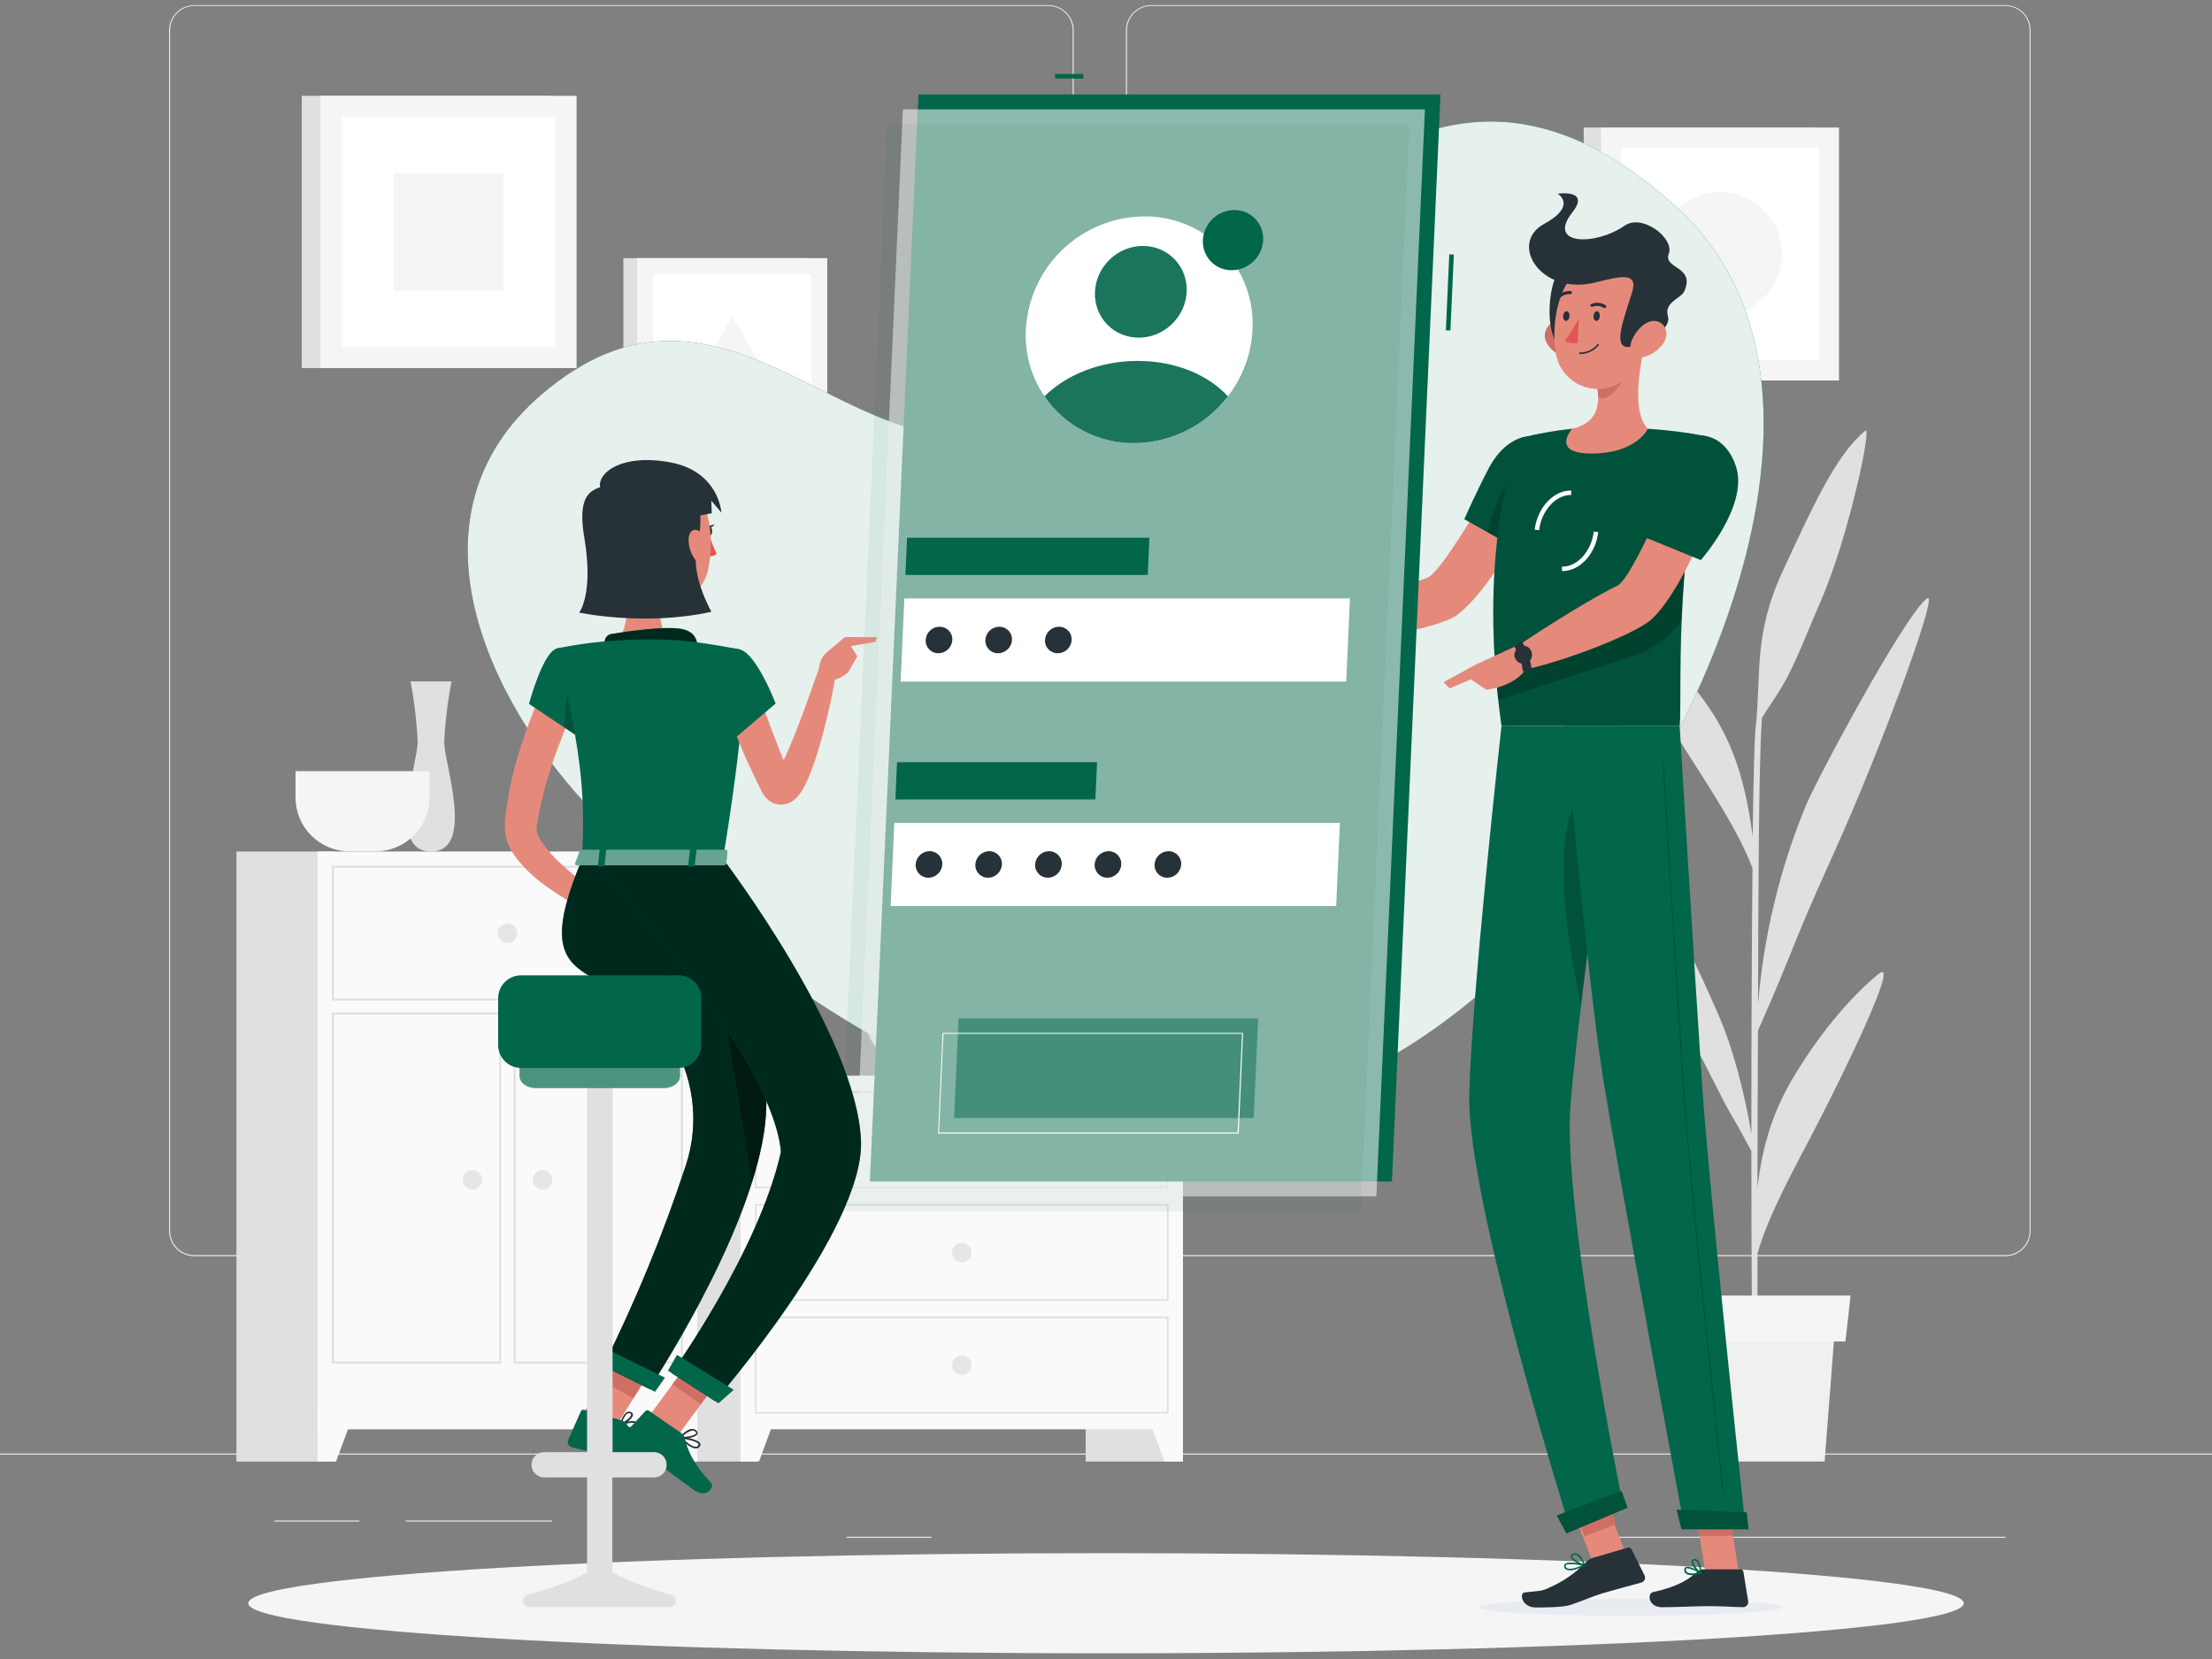 <svg width="260" height="195" viewBox="0 0 260 195" fill="none" xmlns="http://www.w3.org/2000/svg">
<rect x="0" y="0" width="260" height="195" fill="#808080" stroke="none"/>
<g clip-path="url(#clip0_352_7273)">
<path d="M260 170.848H0V170.978H260V170.848Z" fill="#E6E6E6"/>
<path d="M64.907 178.716H47.685V178.846H64.907V178.716Z" fill="#E6E6E6"/>
<path d="M42.235 178.716H32.256V178.846H42.235V178.716Z" fill="#E6E6E6"/>
<path d="M109.486 180.629H99.507V180.759H109.486V180.629Z" fill="#E6E6E6"/>
<path d="M161.517 183.531H139.059V183.661H161.517V183.531Z" fill="#E6E6E6"/>
<path d="M134.43 183.531H131.139V183.661H134.43V183.531Z" fill="#E6E6E6"/>
<path d="M235.742 180.629H187.028V180.759H235.742V180.629Z" fill="#E6E6E6"/>
<path d="M123.24 147.656H22.833C22.047 147.655 21.293 147.341 20.737 146.784C20.181 146.228 19.869 145.473 19.869 144.687V3.543C19.876 2.761 20.191 2.013 20.746 1.462C21.301 0.911 22.051 0.601 22.833 0.6H123.24C124.027 0.6 124.783 0.913 125.339 1.47C125.896 2.026 126.209 2.782 126.209 3.569V144.687C126.209 145.474 125.896 146.229 125.339 146.786C124.783 147.343 124.027 147.656 123.24 147.656ZM22.833 0.704C22.081 0.705 21.36 1.005 20.829 1.537C20.298 2.07 19.999 2.791 19.999 3.543V144.687C19.999 145.439 20.298 146.16 20.829 146.693C21.36 147.225 22.081 147.525 22.833 147.526H123.24C123.993 147.525 124.714 147.225 125.246 146.693C125.778 146.161 126.078 145.439 126.079 144.687V3.543C126.078 2.791 125.778 2.069 125.246 1.537C124.714 1.005 123.993 0.705 123.24 0.704H22.833Z" fill="#E6E6E6"/>
<path d="M235.722 147.656H135.31C134.522 147.655 133.768 147.341 133.212 146.785C132.655 146.228 132.342 145.474 132.34 144.687V3.543C132.349 2.761 132.665 2.013 133.221 1.462C133.776 0.911 134.527 0.601 135.31 0.6H235.722C236.503 0.603 237.251 0.913 237.805 1.464C238.359 2.015 238.673 2.762 238.68 3.543V144.687C238.68 145.472 238.369 146.226 237.814 146.783C237.26 147.339 236.507 147.653 235.722 147.656ZM135.31 0.704C134.557 0.705 133.836 1.005 133.303 1.537C132.771 2.069 132.472 2.791 132.47 3.543V144.687C132.472 145.439 132.771 146.161 133.303 146.693C133.836 147.225 134.557 147.525 135.31 147.526H235.722C236.474 147.525 237.195 147.225 237.728 146.693C238.26 146.161 238.559 145.439 238.561 144.687V3.543C238.559 2.791 238.26 2.069 237.728 1.537C237.195 1.005 236.474 0.705 235.722 0.704H135.31Z" fill="#E6E6E6"/>
<path d="M139.048 126.43H127.613V171.789H139.048V126.43Z" fill="#E0E0E0"/>
<path d="M136.874 171.789H139.048V165.612H134.597L136.874 171.789Z" fill="#FAFAFA"/>
<path d="M88.941 126.43H77.506V171.789H88.941V126.43Z" fill="#E0E0E0"/>
<path d="M139.048 126.43H87.048V167.998H139.048V126.43Z" fill="#FAFAFA"/>
<path d="M137.161 128.473V139.471H88.92V128.473H137.145M137.348 128.27H88.733V139.669H137.363V128.27H137.348Z" fill="#E0E0E0"/>
<path d="M89.216 171.789H87.048V165.612H91.494L89.216 171.789Z" fill="#FAFAFA"/>
<path d="M111.898 133.97C111.898 134.197 111.966 134.419 112.092 134.608C112.218 134.797 112.398 134.944 112.608 135.031C112.818 135.118 113.049 135.141 113.272 135.097C113.495 135.052 113.7 134.943 113.86 134.782C114.021 134.622 114.13 134.417 114.175 134.194C114.219 133.971 114.196 133.74 114.109 133.53C114.022 133.32 113.875 133.14 113.686 133.014C113.497 132.888 113.275 132.82 113.048 132.82C112.743 132.82 112.451 132.942 112.235 133.157C112.02 133.373 111.898 133.665 111.898 133.97Z" fill="#E6E6E6"/>
<path d="M137.161 141.712V152.71H88.92V141.712H137.145M137.348 141.515H88.733V152.913H137.363V141.52L137.348 141.515Z" fill="#E0E0E0"/>
<path d="M111.898 147.24C111.898 147.467 111.966 147.689 112.092 147.878C112.218 148.067 112.398 148.215 112.608 148.302C112.818 148.389 113.049 148.411 113.272 148.367C113.495 148.323 113.7 148.213 113.86 148.053C114.021 147.892 114.13 147.687 114.175 147.464C114.219 147.241 114.196 147.01 114.109 146.8C114.022 146.59 113.875 146.411 113.686 146.284C113.497 146.158 113.275 146.091 113.048 146.091C112.743 146.091 112.451 146.212 112.235 146.427C112.02 146.643 111.898 146.935 111.898 147.24Z" fill="#E6E6E6"/>
<path d="M137.161 154.957V165.96H88.92V154.957H137.145M137.348 154.754H88.733V166.158H137.363V154.754H137.348Z" fill="#E0E0E0"/>
<path d="M111.898 160.458C111.899 160.685 111.968 160.907 112.095 161.095C112.222 161.284 112.401 161.43 112.611 161.516C112.822 161.603 113.052 161.625 113.275 161.58C113.498 161.535 113.702 161.425 113.862 161.264C114.022 161.103 114.131 160.898 114.175 160.676C114.219 160.453 114.196 160.222 114.109 160.012C114.022 159.803 113.874 159.623 113.686 159.497C113.497 159.371 113.275 159.304 113.048 159.304C112.896 159.304 112.746 159.334 112.607 159.392C112.467 159.45 112.34 159.535 112.233 159.642C112.126 159.75 112.042 159.877 111.984 160.017C111.927 160.157 111.898 160.307 111.898 160.458Z" fill="#E6E6E6"/>
<path d="M81.957 100.086H70.522V171.794H81.957V100.086Z" fill="#E0E0E0"/>
<path d="M79.784 171.789H81.957V165.612H77.511L79.784 171.789Z" fill="#FAFAFA"/>
<path d="M39.223 100.086H27.789V171.794H39.223V100.086Z" fill="#E0E0E0"/>
<path d="M81.957 100.086H37.325V168.004H81.957V100.086Z" fill="#FAFAFA"/>
<path d="M80.033 102V117.376H39.25V102H80.033ZM80.272 101.766H39V117.6H80.262V101.771L80.272 101.766Z" fill="#E0E0E0"/>
<path d="M80.033 119.254V160.037H60.606V119.254H80.033ZM80.272 119.014H60.372V160.276H80.272V119.014Z" fill="#E0E0E0"/>
<path d="M58.677 119.254V160.037H39.25V119.254H58.677ZM58.911 119.014H39V160.276H58.9V119.014H58.911Z" fill="#E0E0E0"/>
<path d="M39.499 171.789H37.325V165.612H41.776L39.499 171.789Z" fill="#FAFAFA"/>
<path d="M58.489 109.696C58.488 109.925 58.555 110.148 58.681 110.339C58.807 110.529 58.987 110.678 59.198 110.766C59.409 110.854 59.641 110.878 59.866 110.834C60.09 110.79 60.296 110.681 60.458 110.519C60.62 110.358 60.73 110.152 60.776 109.928C60.821 109.704 60.798 109.472 60.711 109.261C60.623 109.049 60.475 108.869 60.286 108.742C60.096 108.615 59.872 108.547 59.644 108.547C59.338 108.547 59.046 108.668 58.829 108.883C58.613 109.098 58.491 109.391 58.489 109.696Z" fill="#E6E6E6"/>
<path d="M62.608 138.676C62.608 138.904 62.676 139.128 62.803 139.317C62.93 139.507 63.111 139.655 63.322 139.743C63.533 139.83 63.765 139.852 63.989 139.807C64.213 139.762 64.419 139.652 64.58 139.49C64.742 139.328 64.851 139.122 64.895 138.898C64.939 138.673 64.915 138.441 64.827 138.23C64.739 138.019 64.59 137.839 64.4 137.713C64.209 137.587 63.986 137.52 63.757 137.521C63.606 137.521 63.456 137.551 63.316 137.609C63.176 137.667 63.05 137.752 62.943 137.86C62.836 137.967 62.751 138.094 62.694 138.234C62.636 138.374 62.607 138.524 62.608 138.676Z" fill="#E6E6E6"/>
<path d="M54.377 138.676C54.377 138.903 54.446 139.124 54.573 139.313C54.7 139.501 54.879 139.647 55.09 139.734C55.3 139.82 55.531 139.842 55.753 139.797C55.976 139.752 56.18 139.642 56.34 139.481C56.5 139.32 56.609 139.115 56.653 138.893C56.697 138.67 56.674 138.439 56.587 138.229C56.5 138.02 56.352 137.841 56.164 137.714C55.975 137.588 55.753 137.521 55.526 137.521C55.374 137.521 55.224 137.551 55.085 137.609C54.945 137.667 54.818 137.752 54.711 137.86C54.604 137.967 54.52 138.094 54.462 138.234C54.405 138.374 54.376 138.524 54.377 138.676Z" fill="#E6E6E6"/>
<path d="M53.076 80.092H48.256C48.7 82.431 48.98 84.797 49.093 87.175C49.093 89.775 45.422 100.086 50.653 100.086C55.884 100.086 52.213 89.801 52.213 87.175C52.335 84.797 52.623 82.43 53.076 80.092Z" fill="#E0E0E0"/>
<path d="M34.736 90.638V93.758C34.741 95.431 35.408 97.033 36.591 98.216C37.774 99.398 39.376 100.065 41.049 100.071H44.169C45.841 100.065 47.444 99.398 48.626 98.216C49.809 97.033 50.476 95.431 50.481 93.758V90.638H34.736Z" fill="#F5F5F5"/>
<path d="M101.749 119.815C101.749 123.455 105.82 126.43 110.797 126.43H115.289C120.266 126.43 124.337 123.455 124.337 119.815H101.749Z" fill="#E0E0E0"/>
<path d="M220.797 114.48C218.073 116.706 214.308 120.777 210.865 126.508C208.567 130.324 207.184 134.308 206.575 139.601C206.575 133.621 206.612 127.199 206.633 121.136C207.324 119.576 208.905 115.978 210.039 113.138C213.819 103.659 215.239 101.324 218.634 93.15C223.174 82.23 227.823 69.302 226.491 70.337C223.777 72.443 213.377 91.917 212.254 94.704C209.192 102.143 207.3 110.01 206.643 118.026C206.643 112.306 206.685 107.106 206.705 103.071C206.778 89.91 207.002 85.662 207.111 84.351C207.532 83.686 208.026 82.911 208.317 82.495C210.761 78.959 211.703 75.953 214.001 70.68C217.267 63.218 220.075 49.964 219.253 50.629C215.831 53.416 213.138 59.396 209.591 67.025C206.045 74.653 207.059 79.037 206.357 85.547C206.211 86.826 206.097 91.652 206.014 98.334C205.099 91.21 203.372 86.52 200.226 82.256C196.357 77.009 192.613 73.468 189.868 71.616C187.122 69.765 194.61 82.651 198.188 88.256C201.375 93.269 204.313 97.684 205.988 102.036C205.899 111.1 205.858 122.571 205.858 133.236C205.036 128.38 203.695 123.143 201.906 119.092C199.753 114.225 196.446 106.758 193.809 104.226C193.18 103.617 196.565 118.141 198.739 121.999C200.913 125.858 202.509 129.503 203.877 131.692C204.194 132.212 205.255 134.172 205.858 135.306C205.858 148.342 205.931 159.845 206.045 163.76H206.607C206.57 162.752 206.56 156.116 206.575 147.339C207.933 142.576 211.032 137.136 213.59 132.176C216.377 126.804 223.522 112.27 220.797 114.48Z" fill="#E0E0E0"/>
<path d="M214.469 171.789H198.172L196.939 155.815H215.701L214.469 171.789Z" fill="#F0F0F0"/>
<path d="M216.913 157.676H195.723L195.12 152.284H217.521L216.913 157.676Z" fill="#F5F5F5"/>
<path d="M64.615 11.26H35.469V43.266H64.615V11.26Z" fill="#E0E0E0"/>
<path d="M67.772 11.26H37.664V43.266H67.772V11.26Z" fill="#F5F5F5"/>
<path d="M65.249 40.744V13.782L40.185 13.782V40.744H65.249Z" fill="white"/>
<path d="M59.171 34.202V20.313H46.259V34.202H59.171Z" fill="#F5F5F5"/>
<path d="M213.226 14.988H186.15V44.722H213.226V14.988Z" fill="#E0E0E0"/>
<path d="M216.159 14.988H188.193V44.722H216.159V14.988Z" fill="#F5F5F5"/>
<path d="M213.819 42.377V17.334H190.538V42.377H213.819Z" fill="white"/>
<path d="M202.176 37.12C206.188 37.12 209.44 33.867 209.44 29.855C209.44 25.843 206.188 22.591 202.176 22.591C198.164 22.591 194.912 25.843 194.912 29.855C194.912 33.867 198.164 37.12 202.176 37.12Z" fill="#F5F5F5"/>
<path d="M94.895 30.344H73.273V54.087H94.895V30.344Z" fill="#E0E0E0"/>
<path d="M97.235 30.344H74.901V54.087H97.235V30.344Z" fill="#F5F5F5"/>
<path d="M95.363 52.215V32.216H76.773V52.215H95.363Z" fill="white"/>
<path d="M86.07 37.156L80.985 45.965H91.156L86.07 37.156Z" fill="#F5F5F5"/>
<path d="M69.919 95.625C100.36 127.012 140.364 148.8 177.445 113.632C196.56 95.516 221.822 46.589 196.893 24.192C162.536 -6.664 142.813 43.822 117.14 50.666C99.533 55.346 84.729 28.306 63.653 46.37C46.992 60.644 57.262 82.578 69.919 95.625Z" fill="#01664A"/>
<path opacity="0.9" d="M69.919 95.625C100.36 127.012 140.364 148.8 177.445 113.632C196.56 95.516 221.822 46.589 196.893 24.192C162.536 -6.664 142.813 43.822 117.14 50.666C99.533 55.346 84.729 28.306 63.653 46.37C46.992 60.644 57.262 82.578 69.919 95.625Z" fill="white"/>
<path d="M130 194.331C185.683 194.331 230.823 191.696 230.823 188.445C230.823 185.194 185.683 182.558 130 182.558C74.317 182.558 29.177 185.194 29.177 188.445C29.177 191.696 74.317 194.331 130 194.331Z" fill="#F5F5F5"/>
<path d="M181.61 56.984L176.451 54.904C176.451 54.904 169.644 67.316 167.694 67.945C165.042 68.798 159.551 71.169 156.296 71.585C155.854 72.105 155.131 73.722 155.199 74.31C159.572 75.771 169.182 73.832 171.241 72.303C175.926 68.834 181.61 56.984 181.61 56.984Z" fill="#E58A7B"/>
<path d="M183.196 54.16C184.158 57.712 178.947 64.856 178.947 64.856L172.12 61.029C172.12 61.029 173.399 58.091 174.959 55.101C177.46 50.27 182.098 50.109 183.196 54.16Z" fill="#01664A"/>
<path opacity="0.2" d="M183.196 54.16C184.158 57.712 178.947 64.856 178.947 64.856L172.12 61.029C172.12 61.029 173.399 58.091 174.959 55.101C177.46 50.27 182.098 50.109 183.196 54.16Z" fill="black"/>
<path opacity="0.2" d="M174.829 62.558L177.518 64.066L177.991 55.814C176.426 57.015 175.323 60.634 174.829 62.558Z" fill="black"/>
<path d="M178.703 51.487C178.703 51.487 173.389 63.312 176.488 85.329H197.429C197.761 82.115 196.659 66.432 200.647 51.29C198.35 50.841 196.026 50.544 193.69 50.4C190.726 50.229 187.756 50.229 184.793 50.4C182.738 50.609 180.703 50.972 178.703 51.487Z" fill="#01664A"/>
<path opacity="0.2" d="M178.703 51.487C178.703 51.487 173.389 63.312 176.488 85.329H197.429C197.761 82.115 196.659 66.432 200.647 51.29C198.35 50.841 196.026 50.544 193.69 50.4C190.726 50.229 187.756 50.229 184.793 50.4C182.738 50.609 180.703 50.972 178.703 51.487Z" fill="black"/>
<g style="mix-blend-mode:multiply">
<path d="M173.847 188.913C173.816 189.474 181.756 189.927 191.579 189.927C201.402 189.927 209.399 189.474 209.43 188.913C209.462 188.351 201.526 187.904 191.698 187.904C181.87 187.904 173.883 188.356 173.847 188.913Z" fill="#E8ECF1"/>
</g>
<path d="M187.824 174.157L184.11 175.594L187.31 183.859L191.024 182.421L187.824 174.157Z" fill="#E58A7B"/>
<path d="M204.386 184.914H200.47L199.035 175.85H202.951L204.386 184.914Z" fill="#E58A7B"/>
<path d="M200.2 184.462H204.599C204.676 184.462 204.75 184.489 204.808 184.539C204.866 184.588 204.904 184.657 204.917 184.732L205.483 188.211C205.495 188.298 205.488 188.387 205.463 188.471C205.438 188.556 205.394 188.633 205.336 188.699C205.278 188.766 205.206 188.818 205.126 188.854C205.045 188.89 204.958 188.908 204.87 188.908C203.336 188.882 202.597 188.788 200.663 188.788C199.472 188.788 197.023 188.913 195.369 188.913C193.716 188.913 193.607 187.29 194.288 187.14C197.345 186.479 198.531 185.58 199.55 184.706C199.73 184.548 199.961 184.461 200.2 184.462Z" fill="#263238"/>
<path d="M187.2 183.12L191.36 181.903C191.434 181.882 191.513 181.887 191.584 181.918C191.655 181.948 191.714 182.001 191.75 182.07L193.31 185.19C193.346 185.269 193.365 185.355 193.364 185.442C193.364 185.529 193.344 185.615 193.307 185.694C193.27 185.772 193.216 185.842 193.149 185.898C193.082 185.953 193.004 185.994 192.92 186.016C191.407 186.432 190.393 186.687 188.5 187.238C187.195 187.618 185.864 188.237 184.574 188.648C183.68 188.934 181.579 188.944 180.492 188.944C178.885 188.944 178.526 187.249 179.218 187.171C180.96 186.978 181.194 187.067 182.156 186.583C183.73 185.895 185.157 184.91 186.358 183.682C186.584 183.423 186.875 183.23 187.2 183.12Z" fill="#263238"/>
<path d="M156.952 71.564L152.646 69.76L150.873 74.534C152.638 74.802 154.433 74.802 156.198 74.534L156.952 71.564Z" fill="#E58A7B"/>
<path d="M149.443 69.635L149.328 72.807L150.873 74.523L152.646 69.75L149.443 69.635Z" fill="#E58A7B"/>
<path d="M188.334 174.858L184.608 176.297L186.258 180.571L189.984 179.132L188.334 174.858Z" fill="#CF6F64"/>
<path d="M202.951 175.85H199.035L199.779 180.525H203.694L202.951 175.85Z" fill="#CF6F64"/>
<path opacity="0.2" d="M175.822 79.375C175.9 80.316 175.989 81.278 176.103 82.266L191.672 77.212C194.103 76.491 196.216 74.963 197.662 72.88C197.725 71.492 197.803 70.03 197.922 68.507C197.974 67.768 198.037 67.009 198.104 66.24C198.172 65.47 198.265 64.617 198.364 63.795L175.822 79.375Z" fill="black"/>
<path d="M180.908 62.319L180.388 62.256C180.695 59.656 182.635 57.608 184.678 57.66V58.179C182.889 58.143 181.184 59.989 180.908 62.319Z" fill="white"/>
<path d="M183.68 67.118H183.591V66.598C185.38 66.666 187.06 64.799 187.335 62.475L187.855 62.537C187.58 65.08 185.703 67.118 183.68 67.118Z" fill="white"/>
<path d="M193.399 40.38C192.666 43.245 191.802 48.492 193.69 50.4C193.69 50.4 192.369 53.307 187.05 53.307C182.188 53.307 184.793 50.4 184.793 50.4C188.027 49.641 188.084 47.28 187.658 45.044L193.399 40.38Z" fill="#E58A7B"/>
<path d="M191.059 42.283L187.663 45.044C187.768 45.558 187.829 46.08 187.845 46.604C188.838 47.592 190.83 45.091 191.033 43.812C191.136 43.308 191.145 42.79 191.059 42.283Z" fill="#CF6F64"/>
<path d="M181.823 40.343C182.06 40.753 182.378 41.109 182.758 41.39C183.138 41.671 183.572 41.871 184.033 41.976C185.281 42.252 185.905 41.103 185.562 39.948C185.255 38.908 184.231 37.51 182.962 37.749C182.69 37.805 182.436 37.925 182.22 38.099C182.004 38.274 181.834 38.498 181.722 38.752C181.611 39.006 181.562 39.283 181.579 39.56C181.597 39.837 181.68 40.106 181.823 40.343Z" fill="#CF6F64"/>
<path d="M183.888 31.176C181.943 32.065 181.257 39.792 183.701 40.936C186.145 42.08 187.569 29.486 183.888 31.176Z" fill="#263238"/>
<path d="M193.991 36.069C193.523 39.948 193.471 42.231 191.391 44.218C190.746 44.877 189.932 45.345 189.038 45.571C188.144 45.796 187.206 45.77 186.325 45.496C185.445 45.222 184.658 44.709 184.051 44.016C183.443 43.322 183.04 42.474 182.884 41.566C182.255 38.082 183.123 32.325 187.013 30.781C187.83 30.42 188.729 30.285 189.616 30.389C190.503 30.493 191.346 30.832 192.058 31.371C192.77 31.911 193.324 32.631 193.664 33.457C194.004 34.283 194.117 35.185 193.991 36.069Z" fill="#E58A7B"/>
<path d="M187.6 33.183C190.481 32.45 192.598 31.951 191.838 34.348C190.835 37.551 189.628 40.65 191.246 40.791C192.234 40.879 196.602 39.028 196.045 37.151C195.562 35.518 197.605 35.071 197.969 34.244C199.316 31.249 195.463 31.644 196.149 29.824C196.836 28.004 193.029 25.071 190.949 26.532C187.564 28.893 181.756 28.857 184.808 24.972C186.997 22.201 183.092 22.767 183.092 22.767C183.092 22.767 185.453 24.166 181.48 26.329C177.278 28.638 181.132 34.842 187.6 33.183Z" fill="#263238"/>
<path d="M195.52 40.343C194.952 41.166 194.097 41.748 193.123 41.976C191.839 42.252 191.345 41.103 191.828 39.948C192.26 38.908 193.446 37.51 194.673 37.749C195.9 37.988 196.181 39.324 195.52 40.343Z" fill="#E58A7B"/>
<path d="M176.488 85.329C176.488 85.329 172.973 116.789 172.697 128.728C172.416 141.146 184.61 179.891 184.61 179.891L190.85 177.291C190.85 177.291 183.57 141.889 184.61 129.695C185.713 116.399 190.268 85.35 190.268 85.35L176.488 85.329Z" fill="#01664A"/>
<path opacity="0.2" d="M185.224 93.966C182.421 99.779 184.309 111.277 185.827 118.089C186.404 113.279 187.091 108.058 187.741 103.227C187.678 95.802 187.101 90.066 185.224 93.966Z" fill="black"/>
<path d="M190.575 175.232C190.606 175.232 191.313 177.218 191.313 177.218L184.117 180.244L182.983 178.133L190.575 175.232Z" fill="#01664A"/>
<path d="M183.918 85.329C183.918 85.329 186.607 115.25 188.385 126.456C190.34 138.733 198.005 179.62 198.005 179.62H205.176C205.176 179.62 200.881 139.726 200.07 127.568C199.186 114.381 197.428 85.329 197.428 85.329H183.918Z" fill="#01664A"/>
<path d="M205.286 177.754C205.317 177.754 205.525 179.756 205.525 179.756H197.642L197.08 177.457L205.286 177.754Z" fill="#01664A"/>
<path opacity="0.2" d="M202.54 175.382C202.524 175.383 202.508 175.377 202.496 175.366C202.483 175.356 202.475 175.341 202.473 175.325C202.431 174.961 198.557 138.925 197.829 128.005C197.039 116.16 195.447 89.884 195.432 89.619C195.431 89.61 195.432 89.602 195.435 89.593C195.438 89.585 195.442 89.578 195.448 89.571C195.454 89.565 195.461 89.56 195.469 89.556C195.477 89.553 195.486 89.551 195.494 89.551C195.511 89.551 195.528 89.558 195.54 89.569C195.553 89.581 195.561 89.597 195.562 89.614C195.562 89.879 197.169 116.134 197.959 128C198.687 138.92 202.561 174.93 202.597 175.32C202.599 175.329 202.599 175.337 202.596 175.346C202.594 175.354 202.59 175.362 202.585 175.369C202.58 175.376 202.573 175.382 202.565 175.386C202.557 175.39 202.549 175.392 202.54 175.393V175.382Z" fill="black"/>
<path d="M188.042 37.151C188.042 37.468 187.845 37.723 187.637 37.723C187.429 37.723 187.278 37.468 187.299 37.151C187.32 36.834 187.496 36.579 187.704 36.579C187.912 36.579 188.063 36.839 188.042 37.151Z" fill="#263238"/>
<path d="M184.475 37.151C184.475 37.468 184.272 37.723 184.069 37.723C183.867 37.723 183.711 37.468 183.726 37.151C183.742 36.834 183.929 36.579 184.137 36.579C184.345 36.579 184.496 36.839 184.475 37.151Z" fill="#263238"/>
<path d="M185.598 37.312C185.164 38.281 184.605 39.188 183.934 40.011C184.454 40.531 185.426 40.292 185.426 40.292L185.598 37.312Z" fill="#DF5753"/>
<path d="M185.692 41.617C185.68 41.618 185.668 41.615 185.657 41.61C185.645 41.606 185.635 41.599 185.627 41.59C185.619 41.581 185.612 41.571 185.608 41.559C185.604 41.548 185.602 41.536 185.603 41.524C185.605 41.499 185.616 41.475 185.634 41.457C185.652 41.44 185.677 41.43 185.702 41.43C186.1 41.433 186.493 41.347 186.853 41.178C187.213 41.008 187.53 40.761 187.782 40.453C187.8 40.437 187.823 40.428 187.847 40.428C187.871 40.428 187.894 40.437 187.912 40.453C187.929 40.47 187.938 40.493 187.938 40.518C187.938 40.542 187.929 40.565 187.912 40.583C187.643 40.91 187.303 41.173 186.919 41.352C186.535 41.531 186.115 41.622 185.692 41.617Z" fill="#263238"/>
<path d="M188.677 36.194C188.652 36.207 188.624 36.213 188.596 36.213C188.568 36.213 188.541 36.207 188.516 36.194C188.321 36.068 188.1 35.99 187.869 35.966C187.639 35.941 187.406 35.971 187.19 36.054C187.168 36.064 187.145 36.07 187.122 36.072C187.098 36.073 187.075 36.07 187.052 36.062C187.03 36.055 187.01 36.042 186.992 36.027C186.975 36.011 186.96 35.992 186.95 35.97C186.931 35.924 186.931 35.872 186.949 35.825C186.968 35.779 187.003 35.741 187.049 35.721C187.321 35.61 187.616 35.566 187.908 35.593C188.2 35.62 188.482 35.718 188.729 35.877C188.749 35.89 188.766 35.908 188.779 35.928C188.792 35.948 188.801 35.971 188.805 35.994C188.81 36.018 188.809 36.042 188.804 36.066C188.799 36.09 188.789 36.112 188.776 36.132C188.749 36.161 188.715 36.183 188.677 36.194Z" fill="#263238"/>
<path d="M183.097 35.154C183.069 35.147 183.044 35.133 183.024 35.112C183.007 35.095 182.993 35.075 182.984 35.053C182.975 35.031 182.97 35.007 182.97 34.982C182.97 34.958 182.975 34.934 182.984 34.912C182.993 34.889 183.007 34.869 183.024 34.852C183.224 34.629 183.472 34.454 183.75 34.343C184.027 34.231 184.327 34.184 184.626 34.208C184.65 34.211 184.673 34.22 184.693 34.233C184.714 34.246 184.731 34.263 184.745 34.283C184.759 34.303 184.768 34.325 184.773 34.349C184.777 34.373 184.777 34.397 184.772 34.421C184.76 34.469 184.732 34.511 184.692 34.54C184.652 34.569 184.602 34.582 184.553 34.577C184.317 34.562 184.08 34.601 183.861 34.691C183.642 34.781 183.447 34.92 183.29 35.097C183.266 35.123 183.235 35.142 183.201 35.153C183.167 35.163 183.131 35.163 183.097 35.154Z" fill="#263238"/>
<path d="M202.66 56.406L197.252 54.966C197.252 54.966 191.948 68.023 190.071 68.871C187.523 70.035 181.069 74.071 178.324 75.979C178.173 76.629 178.293 78.35 178.636 78.823C183.316 77.971 192.275 74.523 194.147 72.771C198.417 68.772 202.66 56.406 202.66 56.406Z" fill="#E58A7B"/>
<path d="M198.884 185.148C198.62 185.169 198.357 185.097 198.141 184.945C198.074 184.885 198.024 184.808 197.995 184.722C197.967 184.636 197.962 184.545 197.98 184.456C197.983 184.401 198.001 184.348 198.032 184.302C198.063 184.256 198.106 184.22 198.156 184.196C198.593 183.973 199.815 184.748 199.956 184.836C199.971 184.845 199.983 184.86 199.989 184.877C199.996 184.894 199.997 184.912 199.992 184.93C199.987 184.948 199.978 184.964 199.966 184.978C199.953 184.992 199.937 185.002 199.919 185.008C199.58 185.091 199.233 185.138 198.884 185.148ZM198.364 184.337C198.325 184.328 198.284 184.328 198.245 184.337C198.225 184.347 198.208 184.363 198.197 184.382C198.186 184.401 198.181 184.424 198.182 184.446C198.168 184.506 198.171 184.57 198.189 184.629C198.207 184.688 198.241 184.742 198.286 184.784C198.489 184.966 198.999 184.987 199.67 184.857C199.27 184.594 198.82 184.417 198.349 184.337H198.364Z" fill="#01664A"/>
<path d="M199.893 185.008C199.88 185.012 199.865 185.012 199.852 185.008C199.462 184.789 198.728 183.931 198.838 183.494C198.854 183.425 198.893 183.363 198.949 183.319C199.004 183.275 199.073 183.25 199.144 183.25C199.214 183.241 199.285 183.247 199.352 183.267C199.42 183.288 199.482 183.323 199.534 183.37C199.966 183.739 199.992 184.872 199.992 184.93C199.995 184.947 199.991 184.964 199.983 184.979C199.974 184.994 199.961 185.006 199.945 185.013C199.928 185.016 199.91 185.015 199.893 185.008ZM199.196 183.422H199.16C199.04 183.422 199.025 183.489 199.02 183.515C198.957 183.77 199.42 184.42 199.805 184.727C199.803 184.287 199.667 183.859 199.415 183.5C199.354 183.447 199.276 183.419 199.196 183.422Z" fill="#01664A"/>
<path d="M185.078 184.498C184.76 184.609 184.414 184.609 184.096 184.498C184.023 184.459 183.962 184.402 183.918 184.333C183.873 184.264 183.847 184.185 183.841 184.103C183.834 184.051 183.841 183.999 183.86 183.951C183.879 183.903 183.91 183.86 183.95 183.827C184.366 183.453 186.066 183.827 186.259 183.9C186.277 183.905 186.293 183.915 186.305 183.931C186.316 183.946 186.322 183.964 186.321 183.983C186.322 184.003 186.317 184.022 186.307 184.039C186.297 184.055 186.282 184.069 186.264 184.077C185.881 184.25 185.485 184.391 185.078 184.498ZM184.231 183.879C184.171 183.891 184.116 183.918 184.07 183.957C184.053 183.97 184.04 183.986 184.033 184.006C184.026 184.025 184.024 184.046 184.028 184.066C184.031 184.121 184.048 184.174 184.078 184.22C184.107 184.266 184.147 184.305 184.194 184.332C184.47 184.477 185.11 184.363 185.936 184.014C185.38 183.874 184.803 183.828 184.231 183.879Z" fill="#01664A"/>
<path d="M186.249 184.077H186.207C185.687 183.983 184.647 183.385 184.616 182.938C184.616 182.834 184.663 182.688 184.912 182.605C184.996 182.575 185.086 182.562 185.175 182.568C185.265 182.573 185.352 182.596 185.432 182.636C185.994 182.912 186.29 183.91 186.306 183.957C186.309 183.973 186.309 183.989 186.304 184.005C186.3 184.02 186.291 184.034 186.28 184.046C186.272 184.058 186.261 184.069 186.249 184.077ZM185.016 182.761H184.964C184.803 182.818 184.803 182.886 184.803 182.907C184.803 183.177 185.557 183.671 186.082 183.838C185.961 183.42 185.705 183.054 185.354 182.798C185.25 182.744 185.129 182.732 185.016 182.761Z" fill="#01664A"/>
<path d="M178.766 75.672L173.342 78.168L172.713 79.728L174.715 81.075C174.715 81.075 178.459 80.67 179.525 78.262L178.766 75.672Z" fill="#E58A7B"/>
<path d="M178.994 78.912C178.873 77.87 178.529 76.866 177.985 75.969L178.843 75.324C179.489 76.358 179.901 77.52 180.05 78.73L178.994 78.912Z" fill="#263238"/>
<path d="M179.92 76.411C180.035 76.591 180.091 76.802 180.081 77.016C180.072 77.229 179.997 77.435 179.866 77.604C179.735 77.773 179.556 77.898 179.352 77.962C179.148 78.025 178.929 78.025 178.726 77.959C178.522 77.894 178.344 77.768 178.214 77.598C178.085 77.428 178.011 77.222 178.003 77.008C177.995 76.795 178.053 76.584 178.169 76.404C178.285 76.225 178.453 76.085 178.651 76.005C178.874 75.892 179.131 75.871 179.369 75.947C179.607 76.023 179.805 76.19 179.92 76.411Z" fill="#263238"/>
<path d="M169.676 80.186L170.399 80.914L175.266 78.834L173.342 78.168L169.676 80.186Z" fill="#E58A7B"/>
<path opacity="0.2" d="M190.575 175.232C190.606 175.232 191.313 177.218 191.313 177.218L184.117 180.244L182.983 178.133L190.575 175.232Z" fill="black"/>
<path opacity="0.2" d="M205.286 177.754C205.317 177.754 205.525 179.756 205.525 179.756H197.642L197.08 177.457L205.286 177.754Z" fill="black"/>
<path d="M204.069 54.909C205.499 59.521 199.909 65.829 199.909 65.829L192.187 62.678C193.102 60.012 194.158 57.396 195.349 54.841C197.72 49.73 202.623 50.255 204.069 54.909Z" fill="#01664A"/>
<path opacity="0.2" d="M204.069 54.909C205.499 59.521 199.909 65.829 199.909 65.829L192.187 62.678C193.102 60.012 194.158 57.396 195.349 54.841C197.72 49.73 202.623 50.255 204.069 54.909Z" fill="black"/>
<path d="M127.337 8.696H124.015V9.232H127.337V8.696Z" fill="#01664A"/>
<path d="M170.351 29.895L169.949 38.819L170.484 38.844L170.886 29.919L170.351 29.895Z" fill="#01664A"/>
<path d="M169.317 11.099H107.957L102.247 138.873H163.607L169.317 11.099Z" fill="#01664A"/>
<path opacity="0.56" d="M167.487 12.856H106.127L100.417 140.631H161.777L167.487 12.856Z" fill="#FAFAFA"/>
<path opacity="0.07" d="M165.657 14.609H104.297L98.582 142.383H159.942L165.657 14.609Z" fill="#01664A"/>
<path d="M158.673 70.337H106.298L105.861 80.113H158.236L158.673 70.337Z" fill="white"/>
<path d="M135.101 63.203H106.616L106.423 67.576H134.909L135.101 63.203Z" fill="#01664A"/>
<path d="M157.492 96.722H105.118L104.681 106.498H157.056L157.492 96.722Z" fill="white"/>
<path opacity="0.47" d="M147.888 119.701H112.669L112.144 131.416H147.363L147.888 119.701Z" fill="#01664A"/>
<path d="M145.532 133.236H110.313C110.298 133.24 110.281 133.24 110.266 133.236C110.261 133.221 110.261 133.205 110.266 133.19L110.786 121.469C110.786 121.461 110.788 121.453 110.791 121.446C110.794 121.438 110.799 121.432 110.805 121.426C110.81 121.421 110.817 121.417 110.825 121.414C110.833 121.412 110.841 121.411 110.848 121.412H146.068C146.075 121.408 146.082 121.407 146.089 121.407C146.096 121.407 146.103 121.408 146.11 121.412C146.113 121.418 146.115 121.425 146.115 121.432C146.115 121.44 146.113 121.447 146.11 121.453L145.6 133.2C145.594 133.212 145.584 133.222 145.572 133.229C145.56 133.235 145.546 133.238 145.532 133.236ZM110.375 133.112H145.47L145.99 121.516H110.895L110.375 133.112Z" fill="white"/>
<path d="M128.95 89.588H105.436L105.243 93.966H128.752L128.95 89.588Z" fill="#01664A"/>
<path d="M147.218 38.758C147.083 41.603 146.071 44.337 144.321 46.584C143.026 48.281 141.358 49.659 139.447 50.612C137.536 51.565 135.432 52.067 133.297 52.08C131.572 52.093 129.862 51.753 128.273 51.08C126.684 50.407 125.249 49.417 124.057 48.169C122.866 46.92 121.942 45.442 121.344 43.823C120.746 42.205 120.485 40.481 120.578 38.758C120.761 35.182 122.303 31.811 124.888 29.335C127.474 26.859 130.908 25.464 134.488 25.435C136.215 25.419 137.927 25.757 139.518 26.429C141.109 27.1 142.545 28.091 143.738 29.34C144.931 30.588 145.855 32.068 146.454 33.688C147.052 35.308 147.312 37.033 147.218 38.758Z" fill="white"/>
<path d="M148.47 28.222C148.436 28.979 148.167 29.706 147.701 30.302C147.356 30.753 146.912 31.119 146.404 31.372C145.895 31.626 145.336 31.759 144.768 31.764C144.218 31.767 143.675 31.636 143.188 31.381C142.7 31.126 142.282 30.756 141.97 30.302C141.558 29.69 141.354 28.96 141.388 28.222C141.438 27.273 141.849 26.379 142.536 25.722C143.223 25.065 144.135 24.694 145.085 24.686C145.544 24.682 145.998 24.772 146.421 24.95C146.844 25.128 147.225 25.391 147.542 25.723C147.86 26.054 148.105 26.447 148.265 26.876C148.425 27.306 148.495 27.764 148.47 28.222Z" fill="#01664A"/>
<path d="M111.94 75.225C111.915 75.644 111.733 76.038 111.429 76.328C111.125 76.617 110.722 76.781 110.302 76.785C110.1 76.788 109.899 76.748 109.712 76.67C109.525 76.592 109.356 76.476 109.216 76.33C109.075 76.183 108.966 76.01 108.896 75.82C108.825 75.63 108.794 75.428 108.805 75.225C108.827 74.805 109.009 74.41 109.314 74.12C109.618 73.83 110.022 73.667 110.443 73.665C110.645 73.664 110.846 73.703 111.032 73.782C111.219 73.861 111.388 73.976 111.528 74.122C111.668 74.269 111.777 74.442 111.848 74.631C111.919 74.821 111.95 75.023 111.94 75.225Z" fill="#263238"/>
<path d="M118.95 75.225C118.927 75.645 118.744 76.039 118.44 76.329C118.136 76.619 117.732 76.782 117.312 76.785C117.11 76.787 116.91 76.747 116.723 76.668C116.537 76.59 116.369 76.474 116.229 76.328C116.089 76.182 115.981 76.008 115.91 75.819C115.84 75.629 115.809 75.427 115.82 75.225C115.842 74.806 116.024 74.412 116.327 74.122C116.631 73.832 117.033 73.669 117.453 73.665C117.655 73.663 117.856 73.702 118.043 73.78C118.23 73.859 118.399 73.975 118.539 74.121C118.68 74.267 118.789 74.44 118.859 74.63C118.93 74.82 118.961 75.023 118.95 75.225Z" fill="#263238"/>
<path d="M125.965 75.225C125.941 75.645 125.758 76.039 125.454 76.329C125.15 76.619 124.747 76.782 124.327 76.785C124.124 76.787 123.923 76.747 123.737 76.669C123.55 76.59 123.382 76.474 123.241 76.328C123.101 76.182 122.992 76.009 122.921 75.819C122.85 75.629 122.819 75.427 122.829 75.225C122.853 74.806 123.035 74.411 123.339 74.121C123.644 73.832 124.047 73.668 124.467 73.665C124.67 73.663 124.871 73.702 125.058 73.78C125.244 73.859 125.413 73.975 125.554 74.121C125.694 74.267 125.803 74.44 125.874 74.63C125.944 74.82 125.975 75.023 125.965 75.225Z" fill="#263238"/>
<path d="M110.76 101.61C110.735 102.029 110.552 102.423 110.248 102.712C109.944 103.002 109.542 103.165 109.122 103.17C108.919 103.172 108.719 103.132 108.532 103.053C108.346 102.975 108.177 102.859 108.037 102.713C107.897 102.567 107.788 102.394 107.717 102.204C107.646 102.014 107.614 101.812 107.624 101.61C107.648 101.191 107.831 100.796 108.135 100.506C108.439 100.216 108.842 100.053 109.262 100.05C109.465 100.048 109.665 100.088 109.852 100.167C110.039 100.245 110.207 100.361 110.347 100.507C110.488 100.653 110.597 100.826 110.667 101.016C110.738 101.206 110.77 101.408 110.76 101.61Z" fill="#263238"/>
<path d="M117.77 101.61C117.746 102.029 117.564 102.422 117.261 102.712C116.958 103.002 116.556 103.165 116.137 103.17C115.934 103.172 115.733 103.133 115.546 103.055C115.359 102.976 115.19 102.861 115.05 102.714C114.91 102.568 114.801 102.395 114.73 102.205C114.66 102.015 114.629 101.812 114.639 101.61C114.663 101.191 114.846 100.796 115.15 100.506C115.454 100.216 115.857 100.053 116.277 100.05C116.479 100.048 116.68 100.088 116.866 100.167C117.053 100.245 117.221 100.361 117.361 100.507C117.5 100.654 117.609 100.827 117.679 101.016C117.75 101.206 117.78 101.408 117.77 101.61Z" fill="#263238"/>
<path d="M124.8 101.61C124.776 102.029 124.594 102.424 124.29 102.714C123.985 103.004 123.582 103.167 123.162 103.17C122.96 103.171 122.76 103.131 122.573 103.052C122.387 102.973 122.219 102.857 122.079 102.711C121.939 102.565 121.83 102.392 121.759 102.203C121.687 102.014 121.655 101.812 121.665 101.61C121.69 101.191 121.873 100.797 122.176 100.508C122.48 100.218 122.883 100.055 123.303 100.05C123.505 100.048 123.706 100.087 123.893 100.165C124.08 100.244 124.249 100.359 124.389 100.506C124.53 100.652 124.639 100.825 124.709 101.015C124.78 101.205 124.811 101.408 124.8 101.61Z" fill="#263238"/>
<path d="M131.799 101.61C131.774 102.029 131.591 102.423 131.287 102.712C130.983 103.002 130.581 103.165 130.161 103.17C129.959 103.171 129.759 103.131 129.572 103.052C129.386 102.973 129.218 102.857 129.078 102.711C128.938 102.565 128.829 102.392 128.758 102.203C128.686 102.014 128.654 101.812 128.664 101.61C128.689 101.191 128.872 100.797 129.176 100.507C129.479 100.218 129.882 100.054 130.302 100.05C130.504 100.048 130.705 100.088 130.891 100.167C131.078 100.245 131.246 100.361 131.387 100.507C131.527 100.653 131.636 100.826 131.707 101.016C131.778 101.206 131.809 101.408 131.799 101.61Z" fill="#263238"/>
<path d="M138.84 101.61C138.815 102.029 138.632 102.423 138.328 102.712C138.024 103.002 137.622 103.165 137.202 103.17C136.999 103.172 136.798 103.133 136.611 103.055C136.424 102.976 136.255 102.861 136.115 102.714C135.975 102.568 135.866 102.395 135.795 102.205C135.724 102.015 135.694 101.812 135.704 101.61C135.728 101.191 135.911 100.796 136.215 100.506C136.519 100.216 136.922 100.053 137.342 100.05C137.545 100.048 137.745 100.088 137.932 100.167C138.118 100.245 138.287 100.361 138.427 100.507C138.567 100.653 138.676 100.826 138.747 101.016C138.818 101.206 138.85 101.408 138.84 101.61Z" fill="#263238"/>
<path d="M137.775 38.064C139.952 35.935 140.067 32.524 138.033 30.444C135.999 28.364 132.586 28.403 130.41 30.532C128.233 32.66 128.118 36.071 130.152 38.151C132.186 40.231 135.599 40.192 137.775 38.064Z" fill="#01664A"/>
<path d="M144.321 46.584C143.025 48.281 141.358 49.659 139.447 50.612C137.536 51.565 135.432 52.067 133.297 52.08C131.226 52.098 129.183 51.605 127.348 50.647C125.512 49.688 123.941 48.293 122.772 46.584C125.299 44.067 129.298 42.424 133.728 42.424C138.159 42.424 142.017 44.067 144.321 46.584Z" fill="#01664A"/>
<path opacity="0.1" d="M137.775 38.064C139.952 35.935 140.067 32.524 138.033 30.444C135.999 28.364 132.586 28.403 130.41 30.532C128.233 32.66 128.118 36.071 130.152 38.151C132.186 40.231 135.599 40.192 137.775 38.064Z" fill="white"/>
<path opacity="0.1" d="M144.321 46.584C143.025 48.281 141.358 49.659 139.447 50.612C137.536 51.565 135.432 52.067 133.297 52.08C131.226 52.098 129.183 51.605 127.348 50.647C125.512 49.688 123.941 48.293 122.772 46.584C125.299 44.067 129.298 42.424 133.728 42.424C138.159 42.424 142.017 44.067 144.321 46.584Z" fill="white"/>
<path d="M67.813 82.469C67.319 83.55 66.799 84.741 66.347 85.896C65.894 87.05 65.432 88.241 65.031 89.426C64.214 91.763 63.591 94.163 63.17 96.602L63.055 97.367C63.044 97.498 63.057 97.63 63.092 97.757C63.214 98.188 63.408 98.595 63.664 98.963C64.331 99.915 65.106 100.788 65.972 101.563C66.886 102.413 67.844 103.213 68.843 103.96C69.841 104.73 70.892 105.479 71.927 106.186L70.954 108.011C68.483 106.935 66.138 105.59 63.96 104.002C62.798 103.155 61.75 102.162 60.84 101.048C60.301 100.385 59.88 99.634 59.597 98.828C59.433 98.324 59.348 97.798 59.348 97.268C59.348 97.143 59.348 96.961 59.348 96.873V96.618L59.4 96.098C59.698 93.389 60.267 90.716 61.1 88.121C61.506 86.842 61.937 85.568 62.431 84.325C62.925 83.082 63.435 81.866 64.064 80.602L67.813 82.469Z" fill="#E58A7B"/>
<path d="M71.193 105.864L74.87 104.002L73.918 108.037C73.918 108.037 71.396 108.744 70.226 107.517L71.193 105.864Z" fill="#E58A7B"/>
<path d="M78.234 104.662L77.256 108.001L73.918 108.037L74.87 104.002L78.234 104.662Z" fill="#E58A7B"/>
<path d="M83.424 63C83.62 63.721 83.894 64.418 84.24 65.08C84.139 65.195 84.009 65.28 83.863 65.326C83.718 65.373 83.562 65.38 83.413 65.345L83.424 63Z" fill="#DF5753"/>
<path d="M83.314 63.031C83.529 63.031 83.704 62.764 83.704 62.433C83.704 62.103 83.529 61.835 83.314 61.835C83.098 61.835 82.924 62.103 82.924 62.433C82.924 62.764 83.098 63.031 83.314 63.031Z" fill="#263238"/>
<path d="M83.2 61.856L83.99 61.632C83.99 61.632 83.605 62.246 83.2 61.856Z" fill="#263238"/>
<path d="M73.268 66.817C73.742 69.235 74.215 73.67 72.519 75.288C72.519 75.288 73.185 77.742 77.683 77.742C82.628 77.742 80.044 75.288 80.044 75.288C77.345 74.643 77.413 72.641 77.886 70.758L73.268 66.817Z" fill="#E58A7B"/>
<path d="M71.952 61.305C72.202 65.345 72.222 67.061 74.261 69.136C77.334 72.256 82.243 71.07 83.205 67.056C84.073 63.416 83.522 57.426 79.565 55.819C78.696 55.461 77.751 55.331 76.818 55.44C75.885 55.55 74.995 55.895 74.233 56.445C73.471 56.994 72.861 57.728 72.462 58.579C72.063 59.429 71.887 60.368 71.952 61.305Z" fill="#E58A7B"/>
<path d="M72.353 56.76C70.325 57.498 67.621 56.947 68.681 63.203C69.805 69.828 68.078 72.006 68.078 72.006C68.078 72.006 75.769 73.644 83.621 71.908C83.621 71.908 81.224 67.716 81.894 64.628C82.752 60.728 82.076 59.287 82.076 59.287C82.076 59.287 75.202 55.72 72.353 56.76Z" fill="#263238"/>
<path d="M80.933 63.411C80.935 64.179 81.155 64.931 81.567 65.579C82.118 66.422 82.768 66.099 82.929 65.205C83.075 64.42 82.966 63.031 82.264 62.49C81.562 61.95 80.943 62.48 80.933 63.411Z" fill="#E58A7B"/>
<path d="M70.59 57.441C70.008 55.803 72.784 53.281 78.66 54.321C84.537 55.361 84.791 60.254 84.791 60.254L83.606 58.84L83.658 60.327L77.621 61.487L70.59 57.441Z" fill="#263238"/>
<path d="M71.089 75.563C71.055 75.326 71.114 75.084 71.255 74.89C71.396 74.696 71.607 74.564 71.843 74.523C73.674 74.222 77.834 73.608 79.924 73.899C81.484 74.118 81.89 75.022 81.957 75.766C81.968 75.896 81.95 76.027 81.906 76.15C81.862 76.273 81.792 76.385 81.701 76.479C81.61 76.572 81.499 76.645 81.378 76.693C81.256 76.74 81.126 76.761 80.995 76.754L71.958 76.348C71.745 76.338 71.542 76.254 71.383 76.111C71.225 75.968 71.121 75.774 71.089 75.563Z" fill="#01664A"/>
<path opacity="0.6" d="M71.089 75.563C71.055 75.326 71.114 75.084 71.255 74.89C71.396 74.696 71.607 74.564 71.843 74.523C73.674 74.222 77.834 73.608 79.924 73.899C81.484 74.118 81.89 75.022 81.957 75.766C81.968 75.896 81.95 76.027 81.906 76.15C81.862 76.273 81.792 76.385 81.701 76.479C81.61 76.572 81.499 76.645 81.378 76.693C81.256 76.74 81.126 76.761 80.995 76.754L71.958 76.348C71.745 76.338 71.542 76.254 71.383 76.111C71.225 75.968 71.121 75.774 71.089 75.563Z" fill="black"/>
<path d="M76.315 166.407L79.669 168.737L85.28 161.129L81.926 158.805L76.315 166.407Z" fill="#E58A7B"/>
<path d="M68.494 166.256L72.035 168.274L77.001 160.23L73.46 158.212L68.494 166.256Z" fill="#E58A7B"/>
<path d="M85.275 161.129L82.383 165.05L79.029 162.726L81.921 158.805L85.275 161.129Z" fill="#CF6F64"/>
<path d="M73.455 158.212L77.001 160.235L74.443 164.379L70.897 162.356L73.455 158.212Z" fill="#CF6F64"/>
<path d="M79.144 100.96C79.144 100.96 92.237 117.46 89.778 133.242C87.796 145.987 76.304 163.246 76.304 163.246L70.901 160.562C74.71 152.932 77.96 145.035 80.626 136.934C81.448 134.419 81.688 131.75 81.327 129.128C80.967 126.507 80.016 124.002 78.546 121.802C71.91 112.114 61.282 117.881 68.431 100.96H79.144Z" fill="#01664A"/>
<path opacity="0.6" d="M79.144 100.96C79.144 100.96 92.237 117.46 89.778 133.242C87.796 145.987 76.304 163.246 76.304 163.246L70.901 160.562C74.71 152.932 77.96 145.035 80.626 136.934C81.448 134.419 81.688 131.75 81.327 129.128C80.967 126.507 80.016 124.002 78.546 121.802C71.91 112.114 61.282 117.881 68.431 100.96H79.144Z" fill="black"/>
<path opacity="0.4" d="M85.566 111.558L83.663 109.665C83.663 109.816 87.349 132.576 88.384 138.972C88.995 137.104 89.463 135.191 89.783 133.252C91 125.509 88.457 117.6 85.566 111.558Z" fill="black"/>
<path d="M84.989 100.96C84.989 100.96 100.755 121.698 101.202 134.131C101.571 144.531 84.042 164.681 84.042 164.681L78.946 161.384C78.946 161.384 89.206 147.074 91.79 135.384C90.792 123.798 69.68 100.96 69.68 100.96H84.989Z" fill="#01664A"/>
<path opacity="0.6" d="M84.989 100.96C84.989 100.96 100.755 121.698 101.202 134.131C101.571 144.531 84.042 164.681 84.042 164.681L78.946 161.384C78.946 161.384 89.206 147.074 91.79 135.384C90.792 123.798 69.68 100.96 69.68 100.96H84.989Z" fill="black"/>
<path d="M65.483 76.213C63.798 76.614 62.181 82.739 62.181 82.739L68.77 87.138C68.77 87.138 70.964 82.292 70.194 80.17C69.399 77.96 67.6 75.709 65.483 76.213Z" fill="#01664A"/>
<path opacity="0.2" d="M66.773 80.16L66.315 85.5L68.765 87.144C69.441 85.621 69.942 84.026 70.257 82.391L66.773 80.16Z" fill="black"/>
<path d="M86.939 76.333C86.939 76.333 88.884 77.014 84.989 100.955H68.422C68.703 94.195 68.708 90.035 65.484 76.213C67.804 75.735 70.155 75.426 72.519 75.287C75.024 75.108 77.539 75.108 80.044 75.287C83.278 75.584 86.939 76.333 86.939 76.333Z" fill="#01664A"/>
<path d="M88.623 80.16C88.998 81.2 89.393 82.318 89.809 83.394C90.225 84.471 90.62 85.578 91.041 86.67L92.315 89.936L92.638 90.752L92.804 91.158L92.882 91.361C92.882 91.397 92.882 91.397 92.882 91.392C92.787 91.258 92.662 91.148 92.518 91.07C92.312 90.949 92.08 90.879 91.842 90.867C91.644 90.861 91.447 90.898 91.265 90.976C91.026 91.085 91.026 91.132 91.031 91.127C91.074 91.092 91.112 91.052 91.145 91.007C91.433 90.629 91.682 90.223 91.889 89.796C92.133 89.317 92.367 88.808 92.601 88.293C93.059 87.253 93.48 86.176 93.901 85.09C94.322 84.003 94.723 82.906 95.113 81.798L96.298 78.48L98.3 79C97.905 81.372 97.396 83.68 96.782 86.031C96.486 87.201 96.137 88.36 95.742 89.53C95.544 90.118 95.326 90.7 95.076 91.298C94.816 91.947 94.496 92.571 94.12 93.16C93.981 93.358 93.828 93.546 93.662 93.722C93.397 94.008 93.074 94.237 92.716 94.392C92.397 94.529 92.053 94.593 91.707 94.58C91.319 94.565 90.942 94.452 90.61 94.252C90.218 94.007 89.893 93.67 89.663 93.269C89.585 93.134 89.518 92.999 89.471 92.9L89.372 92.702L89.174 92.297L88.779 91.491C88.259 90.409 87.739 89.317 87.287 88.22C86.834 87.123 86.356 86.01 85.909 84.892C85.462 83.774 85.061 82.656 84.682 81.45L88.623 80.16Z" fill="#E58A7B"/>
<path d="M86.938 76.333C88.93 76.806 91.171 82.692 91.171 82.692L85.248 87.731C85.248 87.731 81.416 81.314 82.191 79.198C82.997 76.993 84.338 75.714 86.938 76.333Z" fill="#01664A"/>
<path d="M97.24 76.619L99.32 74.882L100.766 77.134L99.7 79.011C99.7 79.011 98.005 80.571 96.507 79.775C96.269 79.241 96.212 78.644 96.345 78.074C96.477 77.504 96.791 76.993 97.24 76.619Z" fill="#E58A7B"/>
<path d="M103.074 74.887L102.918 75.454L99.627 76.005L99.304 74.882L103.074 74.887Z" fill="#E58A7B"/>
<path d="M84.448 164.946L78.51 161.108L79.576 159.257L86.247 163.36L84.448 164.946Z" fill="#01664A"/>
<path d="M74.36 168.004C73.839 167.94 73.338 167.762 72.893 167.484C72.875 167.477 72.859 167.465 72.848 167.449C72.837 167.434 72.831 167.415 72.831 167.395C72.831 167.376 72.837 167.357 72.848 167.341C72.859 167.325 72.875 167.313 72.893 167.307C73.055 167.255 74.453 166.823 74.859 167.156C74.905 167.194 74.939 167.243 74.959 167.299C74.98 167.355 74.984 167.415 74.973 167.473C74.966 167.567 74.935 167.657 74.883 167.735C74.831 167.814 74.76 167.877 74.677 167.92C74.58 167.973 74.471 168.002 74.36 168.004ZM73.19 167.432C73.84 167.764 74.36 167.884 74.609 167.759C74.664 167.729 74.71 167.686 74.742 167.633C74.775 167.58 74.794 167.52 74.797 167.458C74.797 167.374 74.797 167.338 74.75 167.317C74.531 167.14 73.751 167.276 73.179 167.432H73.19Z" fill="#263238"/>
<path d="M72.93 167.52C72.902 167.52 72.876 167.508 72.857 167.489C72.849 167.474 72.845 167.458 72.845 167.442C72.845 167.426 72.849 167.41 72.857 167.395C72.857 167.348 73.195 166.22 73.725 165.965C73.793 165.934 73.867 165.918 73.941 165.918C74.016 165.918 74.089 165.934 74.157 165.965C74.23 165.988 74.293 166.035 74.337 166.098C74.38 166.161 74.401 166.237 74.396 166.314C74.36 166.782 73.408 167.426 72.971 167.536L72.93 167.52ZM73.939 166.1C73.888 166.102 73.838 166.114 73.793 166.137C73.471 166.293 73.205 166.901 73.075 167.27C73.533 167.078 74.162 166.568 74.183 166.282C74.183 166.236 74.183 166.178 74.063 166.126C74.025 166.105 73.982 166.091 73.939 166.085V166.1Z" fill="#263238"/>
<path d="M81.78 170.25C81.192 170.25 80.376 169.496 79.929 169.033C79.917 169.017 79.911 168.998 79.911 168.979C79.911 168.959 79.917 168.94 79.929 168.924C79.939 168.907 79.954 168.894 79.971 168.884C79.988 168.875 80.008 168.871 80.028 168.872C80.236 168.872 82.04 169.142 82.295 169.652C82.322 169.698 82.336 169.75 82.336 169.803C82.336 169.856 82.322 169.908 82.295 169.954C82.257 170.033 82.199 170.101 82.127 170.152C82.055 170.203 81.971 170.235 81.884 170.245L81.78 170.25ZM80.272 169.106C80.927 169.74 81.504 170.094 81.832 170.052C81.889 170.045 81.944 170.023 81.991 169.99C82.038 169.956 82.076 169.912 82.102 169.86C82.114 169.842 82.12 169.821 82.12 169.8C82.12 169.779 82.114 169.758 82.102 169.74C81.967 169.46 81.005 169.22 80.272 169.106Z" fill="#263238"/>
<path d="M80.329 169.08C80.212 169.083 80.096 169.075 79.981 169.054C79.965 169.052 79.949 169.045 79.937 169.035C79.924 169.025 79.914 169.012 79.908 168.997C79.9 168.981 79.896 168.965 79.896 168.947C79.896 168.93 79.9 168.913 79.908 168.898C79.939 168.862 80.641 168.014 81.307 167.957C81.495 167.942 81.682 168.002 81.827 168.123C82.029 168.3 82.019 168.456 81.967 168.555C81.837 168.908 80.937 169.08 80.329 169.08ZM80.194 168.888C80.776 168.919 81.707 168.726 81.827 168.472C81.827 168.472 81.868 168.388 81.733 168.274C81.679 168.227 81.616 168.192 81.548 168.17C81.48 168.149 81.409 168.142 81.338 168.149C80.889 168.274 80.49 168.534 80.194 168.893V168.888Z" fill="#263238"/>
<path d="M73.071 166.958L68.661 165.71C68.585 165.687 68.503 165.693 68.431 165.727C68.359 165.76 68.302 165.819 68.271 165.892L66.784 169.236C66.749 169.322 66.733 169.414 66.736 169.506C66.739 169.599 66.762 169.689 66.802 169.772C66.843 169.855 66.901 169.929 66.972 169.988C67.043 170.047 67.126 170.09 67.216 170.115C68.775 170.52 69.524 170.635 71.464 171.191C72.66 171.524 74.365 172.143 76.014 172.611C77.662 173.079 78.213 171.472 77.574 171.129C74.683 169.6 74.454 168.529 73.663 167.385C73.522 167.178 73.312 167.027 73.071 166.958Z" fill="#01664A"/>
<path d="M80.049 168.425L76.284 165.825C76.22 165.778 76.141 165.757 76.063 165.765C75.984 165.772 75.911 165.808 75.858 165.866L73.362 168.55C73.301 168.619 73.255 168.7 73.228 168.789C73.201 168.877 73.194 168.97 73.206 169.061C73.217 169.153 73.249 169.241 73.297 169.319C73.345 169.398 73.41 169.465 73.486 169.517C74.812 170.406 75.499 170.765 77.157 171.914C78.198 172.621 80.21 174.192 81.614 175.169C83.018 176.147 84.063 174.805 83.564 174.275C81.328 171.888 80.839 170.39 80.47 169.033C80.406 168.787 80.257 168.571 80.049 168.425Z" fill="#01664A"/>
<path d="M76.996 163.589L70.21 160.214L70.912 158.373L78.161 161.93L76.996 163.589Z" fill="#01664A"/>
<path d="M68.172 99.982L67.6 101.48C67.543 101.594 67.678 101.714 67.871 101.714H85.072C85.223 101.714 85.348 101.641 85.358 101.548L85.504 100.06C85.504 99.962 85.384 99.873 85.223 99.873H68.442C68.392 99.868 68.341 99.876 68.294 99.895C68.247 99.914 68.205 99.944 68.172 99.982Z" fill="#01664A"/>
<path opacity="0.4" d="M68.172 99.982L67.6 101.48C67.543 101.594 67.678 101.714 67.871 101.714H85.072C85.223 101.714 85.348 101.641 85.358 101.548L85.504 100.06C85.504 99.962 85.384 99.873 85.223 99.873H68.442C68.392 99.868 68.341 99.876 68.294 99.895C68.247 99.914 68.205 99.944 68.172 99.982Z" fill="white"/>
<path d="M70.881 101.86H70.428C70.34 101.86 70.272 101.813 70.278 101.756L70.491 99.826C70.491 99.774 70.574 99.728 70.662 99.728H71.115C71.203 99.728 71.271 99.774 71.266 99.826L71.052 101.756C71.047 101.813 70.969 101.86 70.881 101.86Z" fill="#01664A"/>
<path d="M81.489 101.86H81.042C80.953 101.86 80.886 101.813 80.891 101.756L81.099 99.826C81.099 99.774 81.187 99.728 81.276 99.728H81.723C81.811 99.728 81.884 99.774 81.874 99.826L81.666 101.756C81.64 101.813 81.582 101.86 81.489 101.86Z" fill="#01664A"/>
<g style="mix-blend-mode:multiply">
<path d="M70.486 189.922C78.179 189.922 84.416 189.47 84.416 188.913C84.416 188.356 78.179 187.904 70.486 187.904C62.792 187.904 56.555 188.356 56.555 188.913C56.555 189.47 62.792 189.922 70.486 189.922Z" fill="#F5F5F5"/>
</g>
<path d="M78.972 187.488C76.507 186.77 73.772 185.85 72.119 184.888C72.072 184.857 72.02 184.841 71.973 184.815V173.656H76.96C77.338 173.633 77.694 173.467 77.954 173.191C78.214 172.915 78.359 172.551 78.359 172.171C78.359 171.792 78.214 171.427 77.954 171.151C77.694 170.875 77.338 170.709 76.96 170.687H71.999V119.82H69.004V170.687H64.048C63.846 170.675 63.643 170.704 63.453 170.773C63.262 170.843 63.088 170.95 62.94 171.089C62.793 171.228 62.675 171.396 62.595 171.582C62.514 171.768 62.473 171.969 62.473 172.171C62.473 172.374 62.514 172.575 62.595 172.761C62.675 172.947 62.793 173.115 62.94 173.254C63.088 173.393 63.262 173.5 63.453 173.569C63.643 173.638 63.846 173.668 64.048 173.656H69.004V184.8C68.957 184.8 68.91 184.841 68.863 184.872C67.184 185.85 64.469 186.77 62.005 187.472C61.838 187.523 61.695 187.631 61.602 187.778C61.508 187.924 61.47 188.1 61.495 188.272C61.519 188.444 61.604 188.602 61.735 188.716C61.866 188.831 62.033 188.895 62.207 188.897H78.769C78.936 188.886 79.093 188.818 79.215 188.704C79.337 188.591 79.417 188.439 79.441 188.274C79.464 188.11 79.431 187.942 79.345 187.798C79.26 187.655 79.129 187.546 78.972 187.488Z" fill="#E0E0E0"/>
<path d="M79.737 114.641H61.245C59.758 114.641 58.552 115.847 58.552 117.335V122.831C58.552 124.319 59.758 125.525 61.245 125.525H79.737C81.224 125.525 82.43 124.319 82.43 122.831V117.335C82.43 115.847 81.224 114.641 79.737 114.641Z" fill="#01664A"/>
<path d="M61.074 125.53V126.476C61.074 127.256 61.922 127.891 62.962 127.891H78.042C79.082 127.891 79.929 127.256 79.929 126.476V125.53H61.074Z" fill="#01664A"/>
<path opacity="0.3" d="M61.074 125.53V126.476C61.074 127.256 61.922 127.891 62.962 127.891H78.042C79.082 127.891 79.929 127.256 79.929 126.476V125.53H61.074Z" fill="white"/>
</g>
<defs>
<clipPath id="clip0_352_7273">
<rect width="260" height="195" fill="white"/>
</clipPath>
</defs>
</svg>
